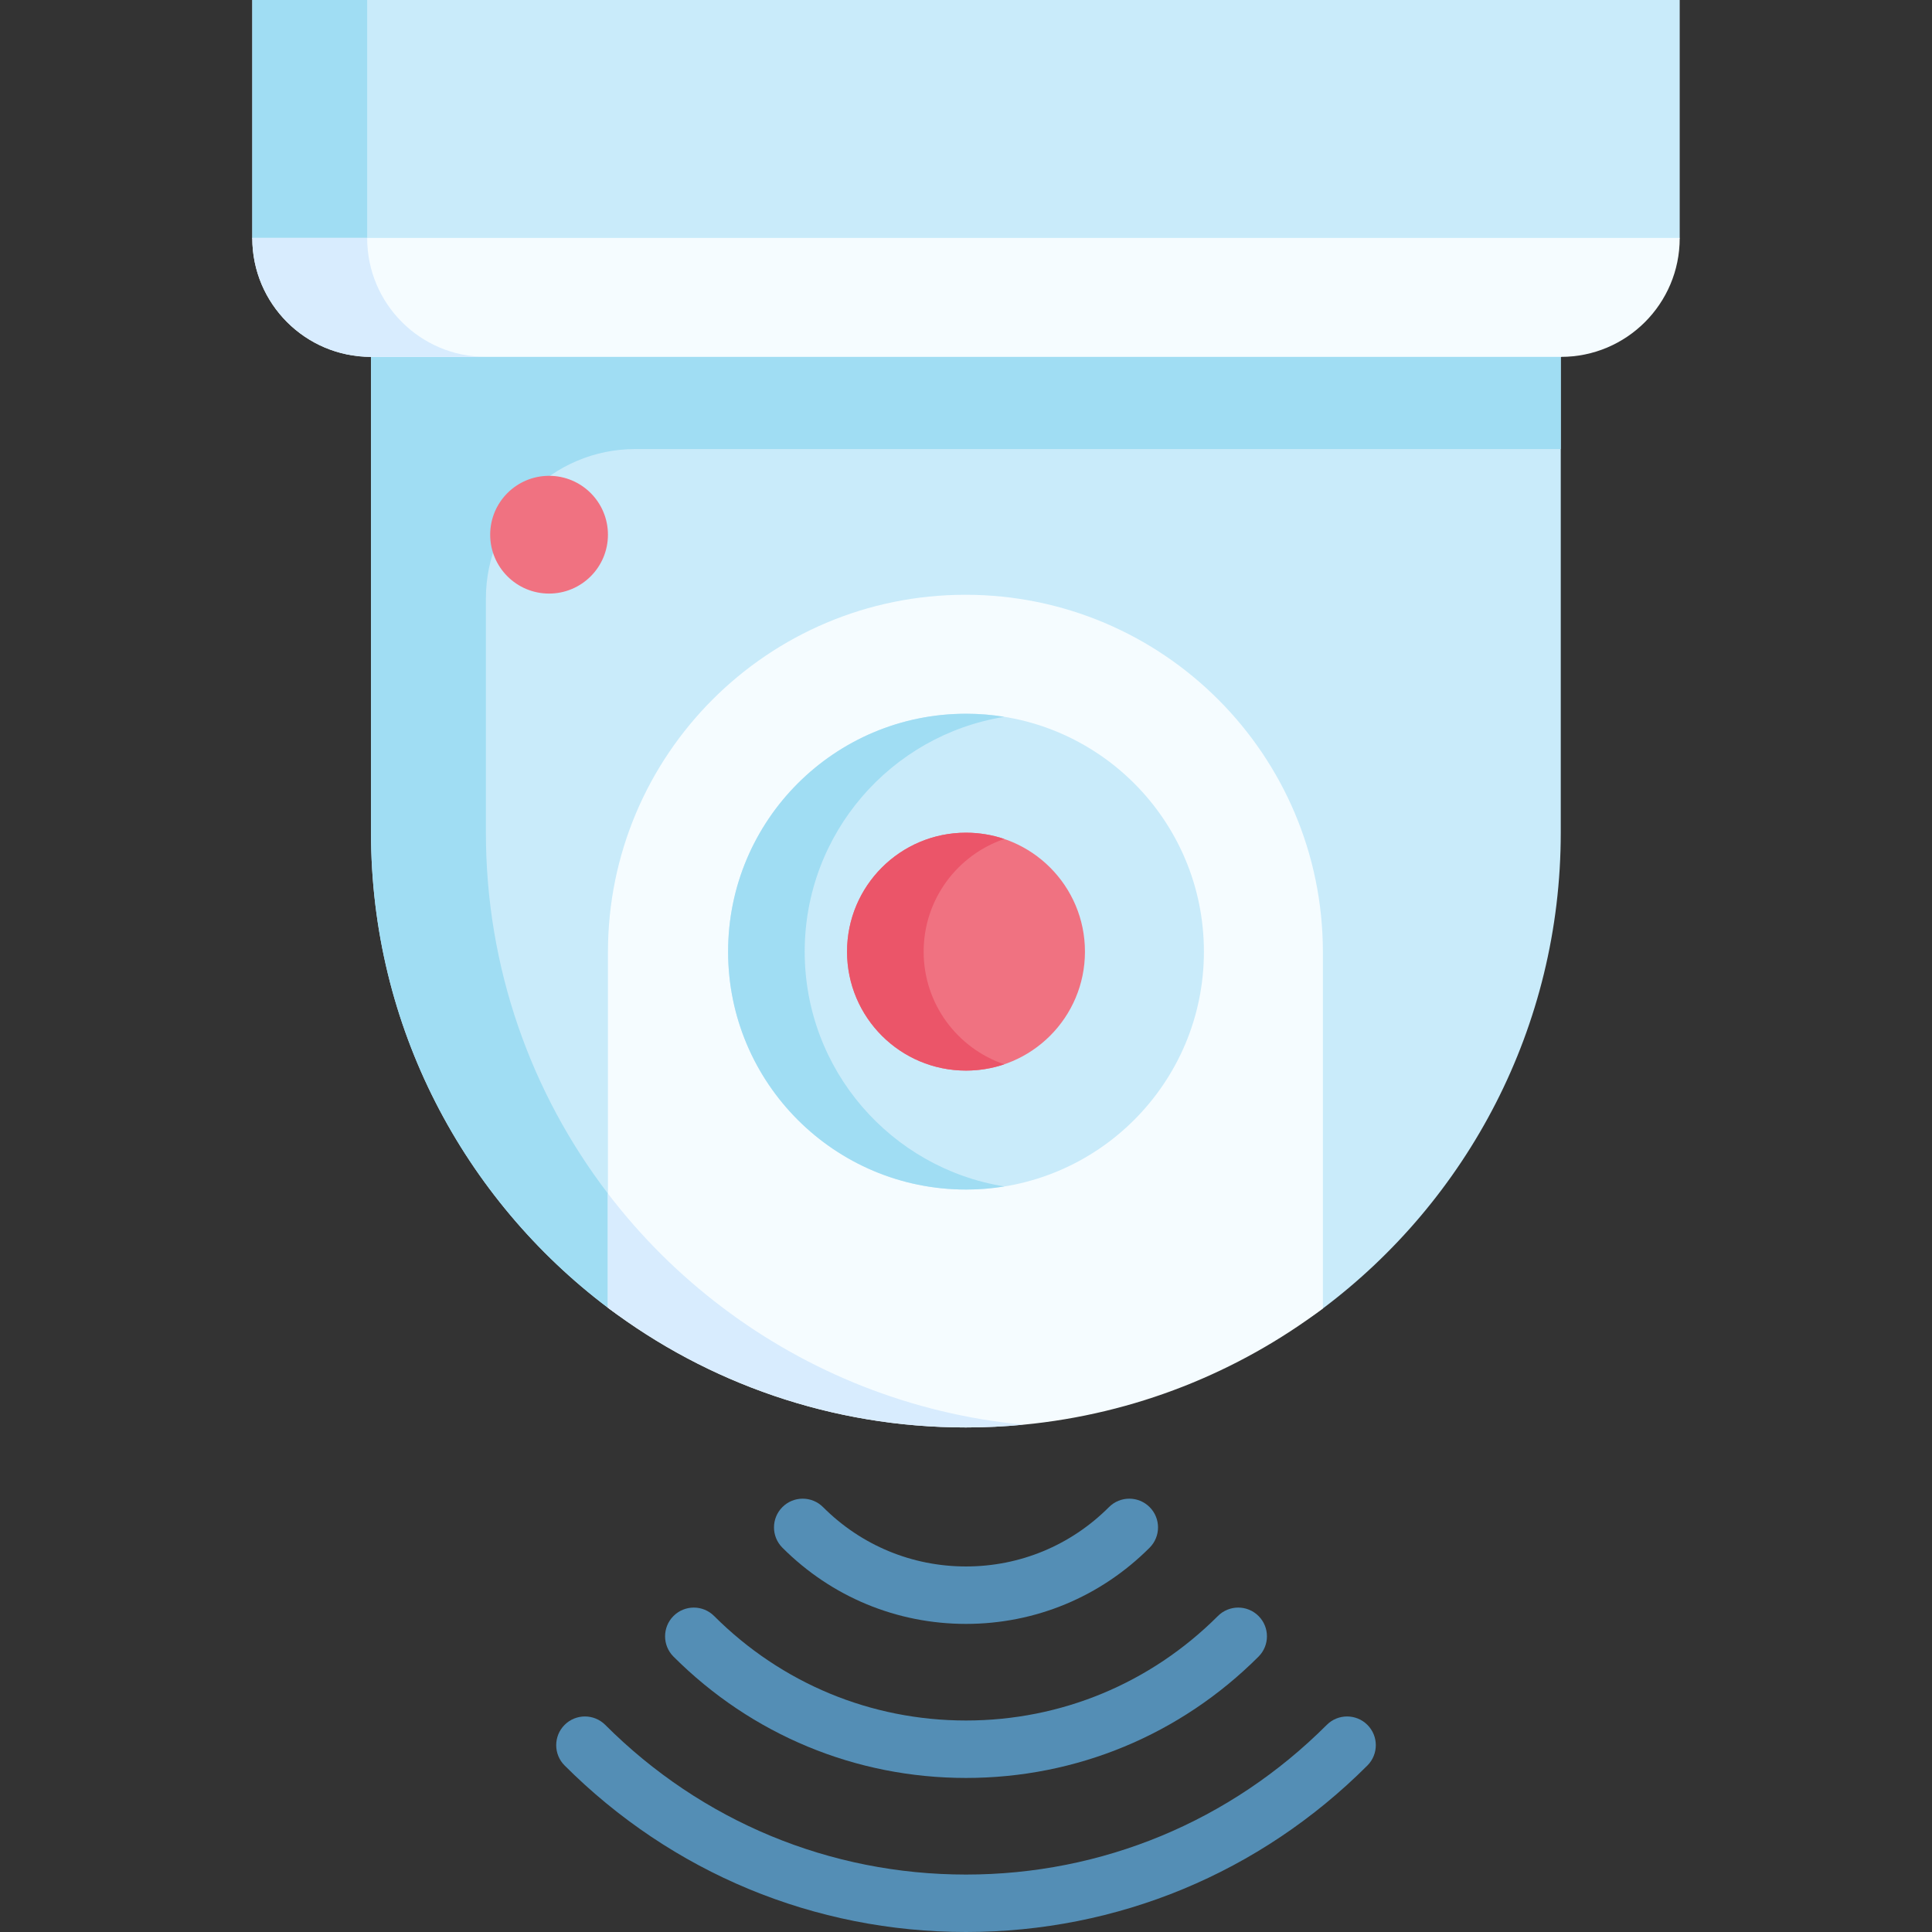 <svg id="Capa_1" enable-background="new 0 0 512 512" height="512" viewBox="0 0 512 512" width="512" xmlns="http://www.w3.org/2000/svg"><rect x="0" y="0" width="512" height="512" fill="#333333" stroke="none"/><g><path d="m413.619 84.427v136.215c0 51.565-24.763 97.356-63.043 126.117-26.346 19.8-59.116 11.235-94.606 11.235-35.612 0-68.463 8.484-94.86-11.427-38.139-28.771-62.79-74.471-62.79-125.925v-136.215z" fill="#c9ebfa"/><path d="m445.141 0v63.114c-10.403 10.586-20.765 20.775-31.461 31.461h-315.36c-10.788-10.148-19.993-19.414-31.461-31.461v-63.114z" fill="#c9ebfa"/><path d="m98.32 84.427v136.215c0 51.454 24.651 97.153 62.79 125.925v-30.253c-20.287-26.529-32.344-59.695-32.344-95.671v-62.025c0-21.88 17.737-39.617 39.617-39.617h245.236v-34.574z" fill="#a0ddf3"/><circle cx="145.507" cy="141.701" fill="#f07281" r="15.603"/><path d="m350.58 252.36v94.4c-22.53 16.93-49.76 27.96-79.37 30.8-5.01.48-10.1.73-15.24.73-35.61 0-68.46-11.81-94.86-31.72v-94.21c0-52.33 42.41-94.74 94.73-94.74 26.16 0 49.85 10.6 66.99 27.75 17.14 17.14 27.75 40.82 27.75 66.99z" fill="#f5fcff"/><path d="m271.21 377.56c-5.01.48-10.1.73-15.24.73-35.61 0-68.46-11.81-94.86-31.72v-30.26c8.72 11.42 18.98 21.61 30.45 30.26 22.6 17.05 49.92 28.16 79.65 30.99z" fill="#d8ecfe"/><circle cx="256" cy="252.194" fill="#c9ebfa" r="63.048"/><path d="m266.149 314.416c-3.298.548-6.688.822-10.149.822-34.82 0-63.043-28.223-63.043-63.044s28.223-63.043 63.043-63.043c3.461 0 6.85.274 10.149.822-29.999 4.841-52.895 30.852-52.895 62.221 0 31.37 22.895 57.381 52.895 62.222z" fill="#a0ddf3"/><path d="m128.766 94.575h-30.446c-10.788-10.148-19.993-19.414-31.461-31.461v-63.114h30.446v63.114c0 17.375 14.087 31.461 31.461 31.461z" fill="#a0ddf3"/><path d="m445.141 63.054v.061c0 17.375-14.086 31.461-31.461 31.461h-315.36c-17.375 0-31.461-14.086-31.461-31.461v-.061z" fill="#f5fcff"/><path d="m128.766 94.575h-30.446c-17.375 0-31.461-14.086-31.461-31.461v-.061h30.446v.061c0 17.375 14.087 31.461 31.461 31.461z" fill="#d8ecfe"/><g><g><g><path d="m256.003 512c-40.141 0-77.918-15.671-106.374-44.126-2.973-2.973-2.973-7.792 0-10.765 2.972-2.971 7.792-2.971 10.764 0 25.58 25.581 59.535 39.668 95.61 39.668s70.029-14.087 95.609-39.668c2.972-2.971 7.792-2.971 10.764 0 2.973 2.973 2.973 7.792 0 10.765-28.454 28.455-66.231 44.126-106.373 44.126z" fill="#548eb5"/></g><g><path d="m256.003 471.174c-29.244 0-56.774-11.418-77.519-32.153-2.973-2.971-2.975-7.791-.003-10.764 2.971-2.973 7.79-2.975 10.764-.003 17.87 17.86 41.578 27.697 66.758 27.697s48.888-9.836 66.758-27.697c2.973-2.972 7.793-2.971 10.764.003 2.972 2.973 2.97 7.793-.003 10.764-20.745 20.735-48.275 32.153-77.519 32.153z" fill="#548eb5"/></g><g><path d="m256.003 430.35c-18.367 0-35.648-7.172-48.66-20.195-2.971-2.973-2.969-7.793.005-10.764 2.973-2.97 7.792-2.969 10.764.005 10.136 10.145 23.592 15.731 37.891 15.731s27.755-5.587 37.89-15.731c2.971-2.974 7.79-2.975 10.764-.005 2.974 2.971 2.976 7.79.005 10.764-13.01 13.022-30.291 20.195-48.659 20.195z" fill="#548eb5"/></g></g></g><circle cx="256" cy="252.194" fill="#f07281" r="31.524"/><path d="m266.149 282.052c-3.187 1.076-6.597 1.665-10.149 1.665-17.415 0-31.522-14.107-31.522-31.522s14.107-31.522 31.522-31.522c3.552 0 6.962.589 10.149 1.665-12.432 4.232-21.373 15.994-21.373 29.857 0 13.862 8.941 25.625 21.373 29.857z" fill="#eb5569"/></g></svg>